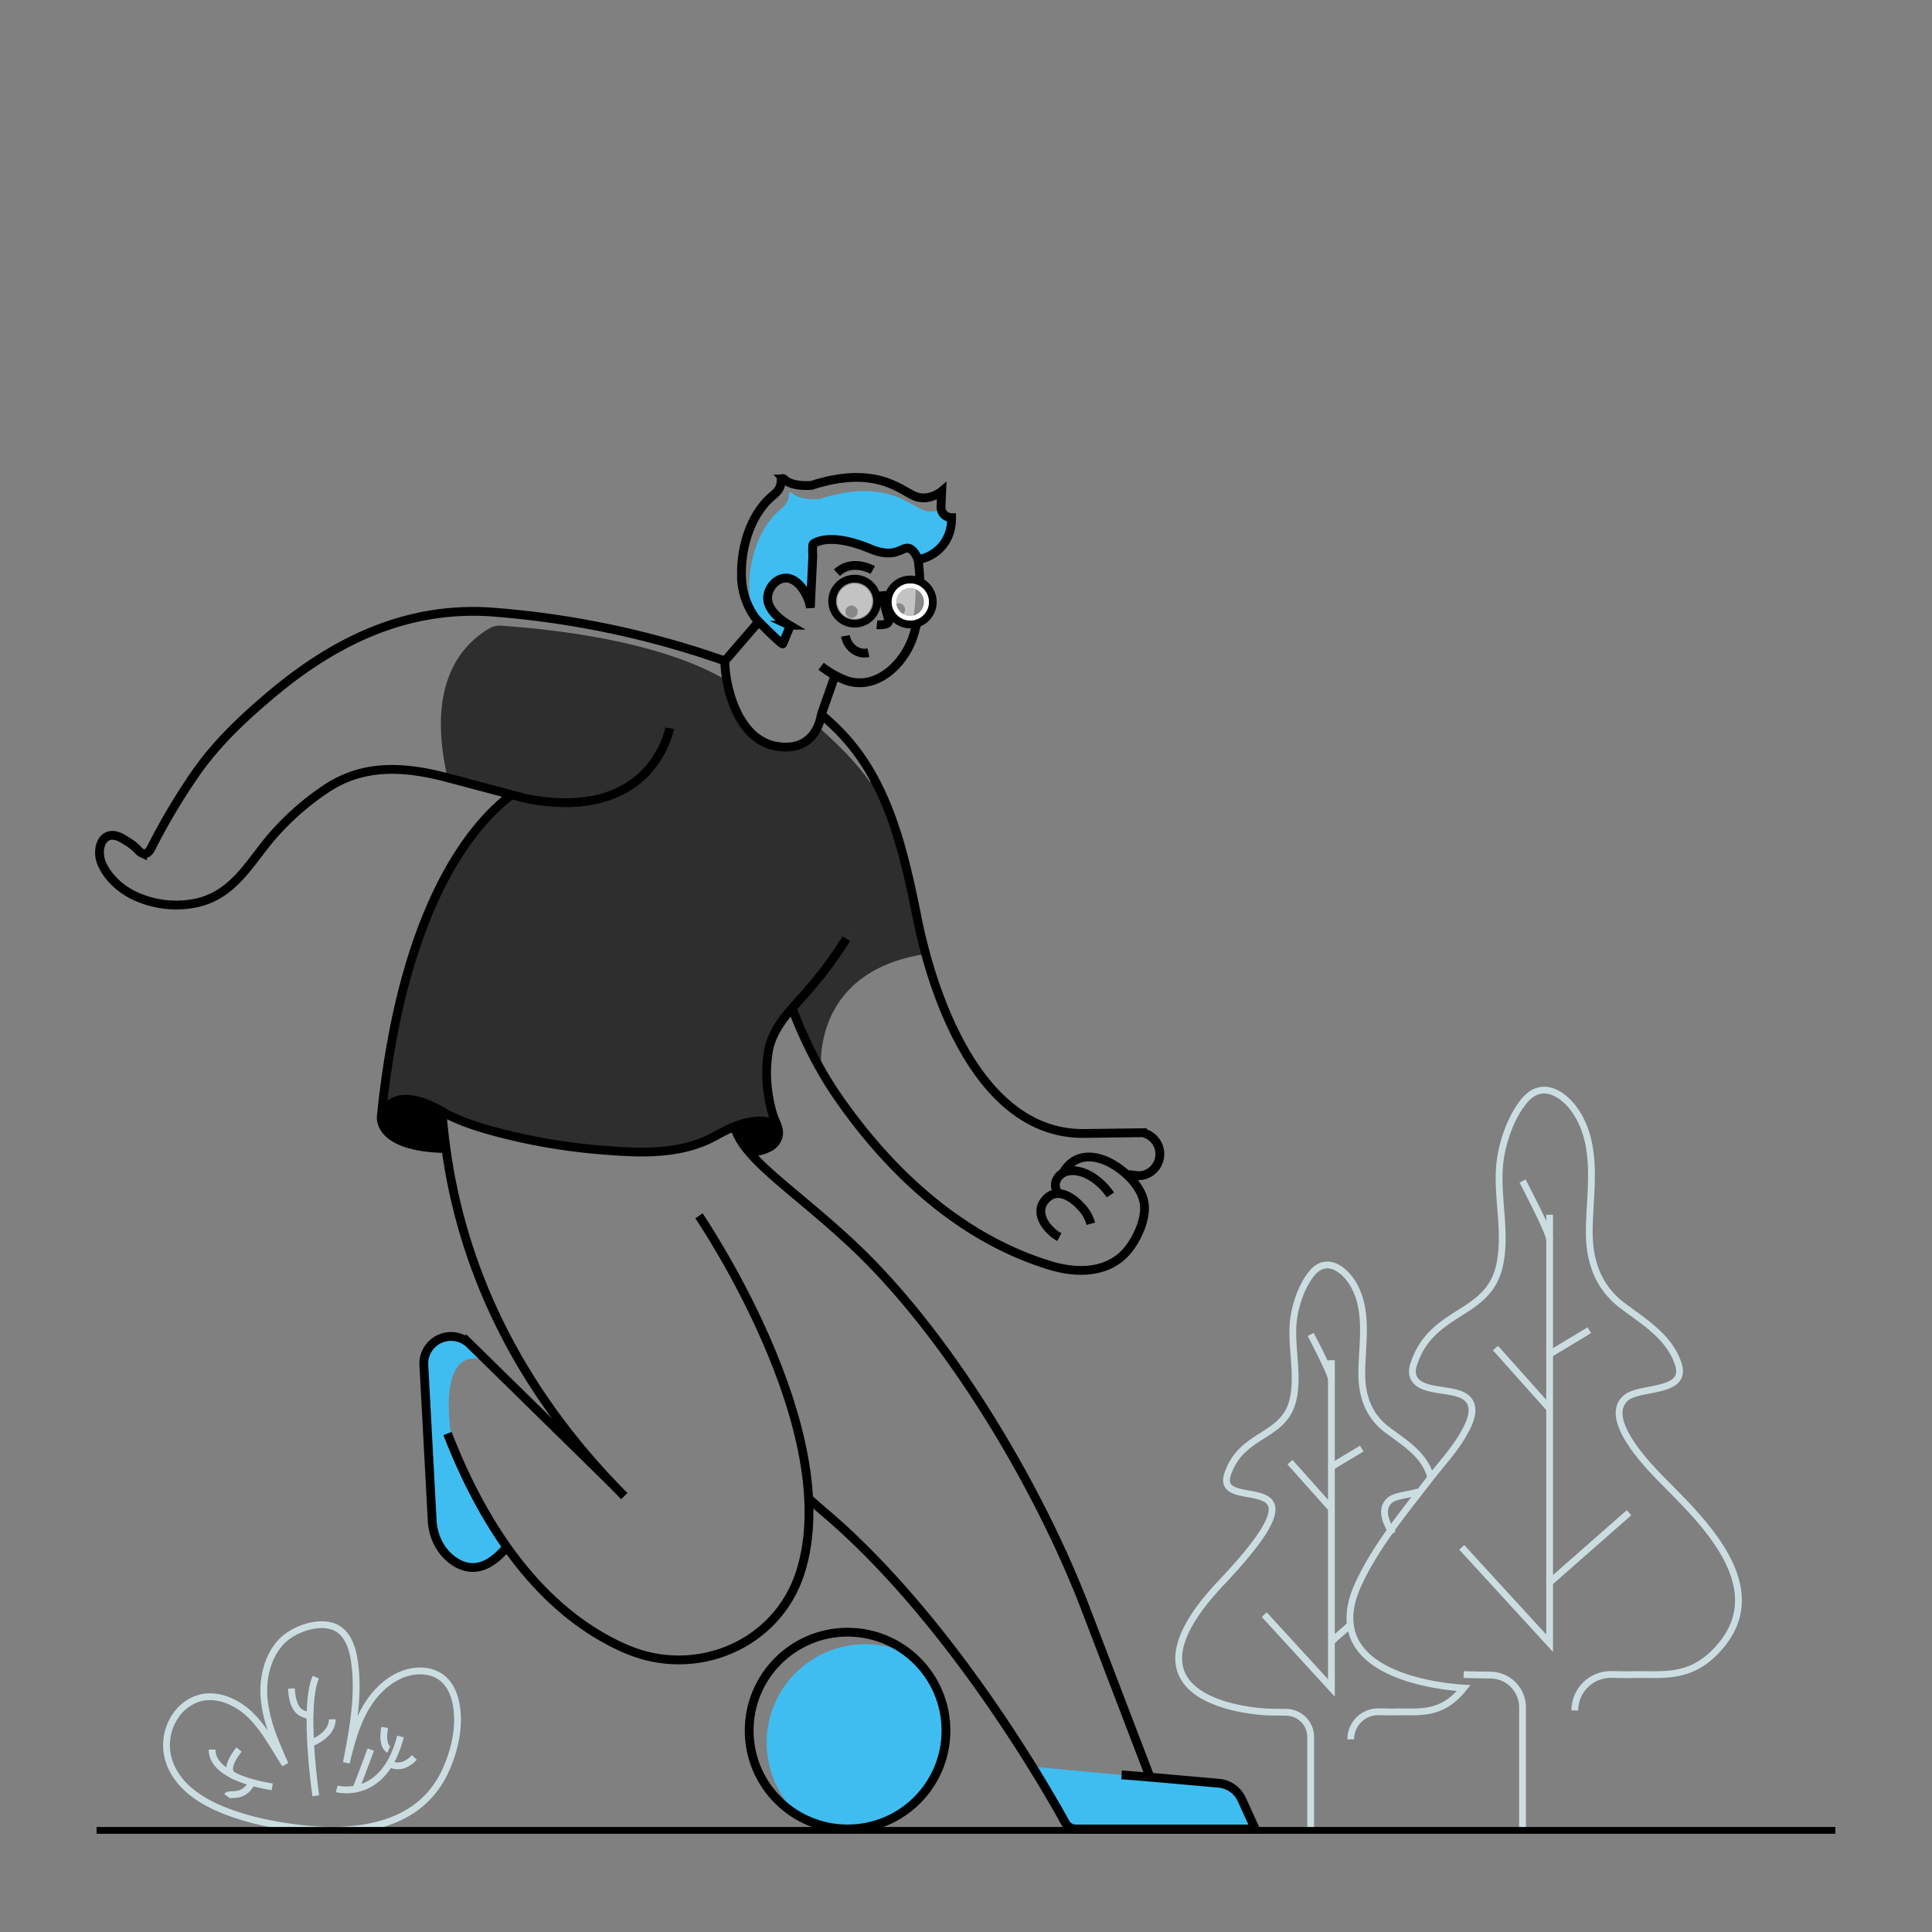 <svg id="Layer_2" data-name="Layer 2" xmlns="http://www.w3.org/2000/svg" viewBox="0 0 1000 1000"><rect x="0" y="0" width="1000" height="1000" fill="#808080" stroke="none"/><defs><style>.cls-1{fill:#2e2e2e;}.cls-2,.cls-3,.cls-5,.cls-8{fill:none;}.cls-2{stroke:#ccdde2;}.cls-2,.cls-3,.cls-8{stroke-miterlimit:10;}.cls-2,.cls-8{stroke-width:3.51px;}.cls-3,.cls-8{stroke:#000;}.cls-3{stroke-width:4.56px;}.cls-4{fill:#3fbdf1;}.cls-6,.cls-7{fill:#fff;}.cls-7{opacity:0.53;}</style></defs><path class="cls-1" d="M461.6,431.05c6.41-7.9,1.29-1,1.29-.95-.39,9.38-10.23,19.25-12.91,30.95-7.94,34.78-36.55,48.17-48.17,72-11.35,23.31.61,47.2,1.12,48.21-15-6.24-31.16,5.59-39.65,10.25s-32,4.32-32,4.32-75.68-2.19-99.66-19-32-3.16-32-3.16c-2-26,12.17-73.06,12.17-73.06,21-76.05,54.32-89.53,54.32-89.53l-34.45-8.61c-11-47.61,6.39-68.36,21.84-77.32a9.75,9.75,0,0,1,5.48-1.3c23.05,1.48,81.25,7.18,116.52,28,2.32,17,14,28.06,20.18,32.32,6.48,4.53,24.25,3.26,26.69-6.33a18.59,18.59,0,0,1,.67-2.16C431.84,383.94,458,405.79,461.6,431.05Z"/><path class="cls-2" d="M138.65,943.68c-3.9-.78-7.74-1.71-11.48-2.81-15.35-4.48-33.21-12.15-39.32-28.26a27,27,0,0,1,3.49-25.19,22.83,22.83,0,0,1,11.11-8.23c9.71-3.14,20.46,1.75,27.67,9S142,904.74,147.6,913.25c-5.1-11.44-10.28-23.19-11-35.69-.55-9.74,2.11-20.31,8.82-27.63,6.18-6.73,20.64-12,29.16-7.06,5.61,3.27,7.85,10.21,8.82,16.64,2.64,17.57-.75,35.43-4.14,52.88,2.28-9.33,4.72-18.74,9.34-27.16s11.72-15.85,20.8-19c6.36-2.18,13.92-1.94,19.25,2.16,5,3.84,7.19,10.31,7.87,16.55,1.15,10.45-1.32,21.06-5.55,30.69C215.18,951.6,171.36,950.24,138.65,943.68Z"/><path class="cls-2" d="M174.29,925.9s24.36,6.76,33-27.09"/><path class="cls-2" d="M163.46,868.11c-6.77,15.35,0,61.4,0,61.4"/><path class="cls-2" d="M140.89,924.85c-1-.17-10.79-1.54-19.12-5.36-6.45-3-12-7.4-12-13.91"/><path class="cls-2" d="M123.73,905.58s-9.52,11.11-2,13.91"/><path class="cls-2" d="M117.41,929.59c1.35-1.88,8.4,1.89,13-7"/><path class="cls-2" d="M160.45,888.43c-2.41-1.81-8.73,0-9.63-14.45"/><path class="cls-2" d="M161.5,902S172,898.17,172,889.91"/><path class="cls-2" d="M184.15,926.09s5.49-14.19,7.75-20.51"/><path class="cls-2" d="M201.21,912.54s6,4.78,13.27-2.89"/><path class="cls-2" d="M201.21,905.58s-3.89-1.68-2.08-11.45"/><polyline class="cls-2" points="756.61 800.92 802.08 850.55 802.08 628.76"/><line class="cls-2" x1="802.08" y1="819.1" x2="843.18" y2="782.98"/><line class="cls-2" x1="802.08" y1="729.13" x2="774.05" y2="697.76"/><line class="cls-2" x1="802.08" y1="700.9" x2="822.63" y2="688.52"/><path class="cls-2" d="M802.08,641.63c0-3.77-14-30.34-14-30.34"/><path class="cls-2" d="M757.59,866.72l2.13.1,11.9.21a16.7,16.7,0,0,1,16.44,16.7v63.2"/><polyline class="cls-2" points="654.36 835.73 689.13 873.68 689.13 704.06"/><line class="cls-2" x1="698.93" y1="841.03" x2="689.14" y2="849.63"/><line class="cls-2" x1="689.13" y1="780.83" x2="667.7" y2="756.83"/><line class="cls-2" x1="689.13" y1="759.23" x2="704.85" y2="749.77"/><path class="cls-2" d="M689.13,713.9c0-2.87-10.72-23.19-10.72-23.19"/><path class="cls-2" d="M720.82,793.73c-4.1-6.44-6.21-13-1.52-17.14,2.88-2.53,9.65-2.83,14.77-4.36"/><path class="cls-2" d="M678.41,947.41V899.07a12.78,12.78,0,0,0-12.56-12.78l-9.11-.14S571,883.85,632,819.35s-3.7-34.59,3.39-56.2,29-18.76,33.77-38.29c3.09-12.77-.79-26.49.14-39.44.61-8.74,4.22-19.77,9.86-26.51,7.26-8.67,16.47-2.37,21.27,5.78,8.15,13.91,4.47,30.94,4.42,46.16,0,11.78,3.56,22,13.12,29.18,8.57,6.47,18.55,12.3,22.11,23.12a10.45,10.45,0,0,1,.44,1.85"/><path class="cls-2" d="M699.14,900.28A14.25,14.25,0,0,1,713.59,886l7,.12c13-.54,24.77,2.67,36.72-12l.3-.37c-10.33-.66-55.15-5-58.66-32.72-1-7.52,1.31-15.1,4.49-21.85,9.14-19.43,23.42-36.58,36.46-53.5,5.77-7.48,12.26-14.36,17.09-22.55,3.08-5.23,7.95-14.1,2.35-19.36-6.61-6.2-25.79-1.9-28.14-12.31a10.5,10.5,0,0,1,.58-5.46c9.27-28.27,37.94-24.55,44.17-50.07,4.05-16.68-1-34.62.16-51.57.82-11.43,5.53-25.83,12.93-34.66,9.46-11.34,21.52-3.1,27.78,7.58,10.65,18.18,5.85,40.43,5.78,60.36,0,15.41,4.68,28.71,17.17,38.12,11.19,8.46,24.26,16.09,28.9,30.24,5.05,15.41-20,11.38-27.12,17.58-12.86,11.25,13.46,37.15,20.79,44.57,18.36,18.62,53.82,52.32,28.88,83-15.62,19.2-31,15-48,15.69L834,866.7a18.63,18.63,0,0,0-18.87,18.62"/><path class="cls-1" d="M425.09,554.13a218.41,218.41,0,0,1-14.52-30.82c5.39-11.32,15.09-20.39,15.09-20.39,45.95-48.14,16.3-91.08,16.3-91.08L452.35,403c11.14,20.55,16.92,44.68,22.19,71.21,1.21,6.09,2.73,12.69,4.59,19.57C420.1,502.77,424.84,552.09,425.09,554.13Z"/><path class="cls-3" d="M410.08,522c.16.42.34.85.49,1.28a218.41,218.41,0,0,0,14.52,30.82v0c2.52,4.48,5.26,8.8,8.12,13,27,39.22,64.12,74,110.71,88,14.33,4.32,30.91,3.89,40.65-9.1,4.63-6.15,9.22-16.46,7.43-24.34-1.83-8.07-9.53-15.34-16.28-19.17-8.74-5-18.75-5.66-24.71,3.34-.25.4-.49.7-.76,1.1"/><line class="cls-3" x1="545.35" y1="617.78" x2="545.32" y2="617.83"/><path class="cls-3" d="M548.31,640.32c-5.87-3.15-13.07-11.78-7.69-18.74,5.51-7.13,13.31-3.05,18.69,2.74a20.69,20.69,0,0,1,5.29,9.09"/><path class="cls-3" d="M574.74,618.51c-4.41-6.67-13.18-13.7-21.58-12.42-6,.92-9.12,7.52-5.11,11.75"/><path class="cls-3" d="M425.09,369.91A108,108,0,0,1,452.35,403c11.14,20.55,16.92,44.68,22.19,71.21,1.21,6.09,2.73,12.69,4.59,19.57h0c11.44,41.87,36.12,93.51,82.16,92.9l30-.39a11.27,11.27,0,0,1,.67,21.94,10.6,10.6,0,0,1-3.78.21l-4.08-.49"/><path class="cls-3" d="M437.57,329.13c1.12,6.11,6.54,9.9,11.94,8.74"/><path class="cls-4" d="M492.18,272.79v0a20.48,20.48,0,0,1-17,16.8,10.72,10.72,0,0,0-2.55-4.52c-5.12-5.29-6.46,5.37-22.18-1.17-21.8-9.08-29.41-2.53-29.41-2.53-.66.57-.26,5.42-.29,6.28-.23,5.06-.46,10.08-.72,15.14-.15,3.08-.3,6.13-.42,9.19a15.11,15.11,0,0,0-1.06-1.43c-2.37-6.67-8.49-14.33-15.68-10.38a10.56,10.56,0,0,0-3.6,3.4c-4.48,6.77-.34,12.75,5.1,17a26.64,26.64,0,0,0,4.55,3.54c-.73,1.81-3.71,9-3.71,9-.31.72-13.28-12.12-14.28-13.54A34.6,34.6,0,0,1,388,308.4c-1.27-15.95,4-34.95,16.3-45,3.05-2.48,4.05-4.74,4.06-7.84a.83.83,0,0,1,1.45-.54c4.36,4.4,14.36,3.26,14.36,3.26,34.22-11.05,47,3.64,54.15,5.91a13.19,13.19,0,0,0,8.93-.44,5.33,5.33,0,0,0,3.92,3.92l-.07,1.63A5.39,5.39,0,0,0,492.18,272.79Z"/><line class="cls-5" x1="479.18" y1="296.8" x2="479.16" y2="296.8"/><path class="cls-4" d="M234.6,749.42c-.42-2.08-11.08-54.11,17.12-45.4,0,0-13.66-19.11-24.49-10.72s-9.7,20.24-7.82,34.25-.79,74.75,17.11,81.5,26.94-6.44,23.66-11.4S235.75,755.18,234.6,749.42Z"/><polygon class="cls-4" points="539.25 922.43 534.37 914.41 637.55 924.07 649.72 946.67 553.79 947.4 539.25 922.43"/><path class="cls-3" d="M475.14,289.63h0a20.48,20.48,0,0,0,17-16.8v0a27.25,27.25,0,0,0,.41-4.91h-.27a4,4,0,0,1-1.12-.17,5.33,5.33,0,0,1-3.92-3.92,4.81,4.81,0,0,1-.17-1.62l.36-7.93s-6,5.1-13.14,2.83-19.93-17-54.15-5.91c0,0-10,1.13-14.37-3.26a.83.83,0,0,0-1.45.54c0,3.09-1,5.35-4.06,7.83-12.31,10-17.56,29-16.3,45a37.59,37.59,0,0,0,6.92,18.39c1,1.42,14,14.26,14.28,13.54,0,0,3-7.2,3.71-9l.17-.4c-.12-.07-.27-.16-.4-.22a42.06,42.06,0,0,1-4.32-2.92c-5.44-4.27-9.58-10.25-5.1-17a10.56,10.56,0,0,1,3.6-3.4c7.19-3.95,13.31,3.71,15.68,10.38a18.07,18.07,0,0,1,.95,3.94c0-.84.07-1.65.11-2.49v0c.12-3.06.27-6.11.42-9.19.26-5.06.49-10.08.72-15.14,0-.86-.37-5.71.29-6.28,0,0,7.61-6.55,29.41,2.53,15.72,6.54,17.06-4.12,22.18,1.17a10.72,10.72,0,0,1,2.55,4.52,11.59,11.59,0,0,1,.32,1.66.85.85,0,0,1,0,.22c.15,1.22.26,2.45.37,3.65.89,11.59.43,23.78-3.41,34.85-4.65,13.42-18.43,27.28-34.06,22.21A49.6,49.6,0,0,1,425,344.83"/><line class="cls-3" x1="375.18" y1="342.11" x2="392.8" y2="321.69"/><circle cx="440.77" cy="316.62" r="3.19"/><circle cx="465.27" cy="315.46" r="3.19"/><path class="cls-3" d="M456.59,308.67s3,10.83,3.33,11.93c1.11,3.53-6.05,2.74-6.05,2.74"/><path class="cls-3" d="M451.76,295s-10.81-6.12-18.56,1.48"/><circle class="cls-3" cx="442.37" cy="311.16" r="11.38"/><circle class="cls-3" cx="471.17" cy="311.59" r="11.38"/><path class="cls-6" d="M471.17,304.3h.11a7.29,7.29,0,0,1-.11,14.57h-.11a7.29,7.29,0,0,1-7.18-7.39,7.32,7.32,0,0,1,7.29-7.18m0-2.28a9.57,9.57,0,0,0-.14,19.14h.14a9.57,9.57,0,0,0,.14-19.14Z"/><line class="cls-3" x1="453.75" y1="308.57" x2="459.78" y2="308.09"/><circle class="cls-7" cx="442.37" cy="311.16" r="9.63"/><circle class="cls-7" cx="471.17" cy="311.59" r="9.63"/><path class="cls-3" d="M323.14,774.4c-57.21-57.48-84.2-120.53-92.32-179.9q-1.33-9.68-2-19.2"/><path class="cls-3" d="M263.26,412.56c.27-.49.51-1,.79-1.43"/><path class="cls-3" d="M361.78,629.32s76.06,111.21,52.4,184.78c-12,37.26-53.82,54.9-89.82,39.54-29-12.37-65.76-42-92.74-111.65"/><path class="cls-3" d="M317,768.11l-73.65-72.29a14.09,14.09,0,0,0-24,10L223.69,787c.44,8.34,4.37,16.33,11.27,21.05s16.34,5.95,27.37-7.34"/><path class="cls-3" d="M375.18,342.11a469.33,469.33,0,0,0-119.44-25.23c-2.74-.24-5.51-.36-8.25-.42a136.5,136.5,0,0,0-46.77,7.36c-22.09,7.52-42,20.27-59.79,35.21-14.58,12.23-28.27,25-39.29,40.68a324.18,324.18,0,0,0-23.46,39.35c-.79,1.58-2.37,3.41-4.38,2.68A7,7,0,0,1,71.45,440c-2.74-2.86-4.41-3.77-7.82-5.84-10.4-6.24-14.57,5.24-10.71,13.39,3.14,6.66,8.86,12,15.4,15.43a50.72,50.72,0,0,0,33.59,4.32c20.39-4.6,28.24-23,41.3-37.06a139.22,139.22,0,0,1,26.08-22.31c19.14-12.48,39.86-11.32,62.35-5.39l40.71,10.81c65.73,12.78,74.25-36.43,74.25-36.43"/><path class="cls-3" d="M418.54,775.56l0,0c2.89,2.62,5.87,5.23,8.89,7.79C491.57,838,541.63,925.64,551.4,943.44a6.21,6.21,0,0,0,5.48,3.23h92.84l-7-15.31A14.46,14.46,0,0,0,630.82,923l-35.57-3.16-32.71-85.51c-24.44-64.6-72.06-144.76-122.82-191.59-24.4-22.52-44-35.82-53.86-48.84l-.09-.09A34.9,34.9,0,0,1,380,583"/><path class="cls-3" d="M408,524.14l.09-.09c1.43-1.64,2.92-3.34,4.51-5.11.7-.79,1.4-1.58,2.13-2.37a208.77,208.77,0,0,0,23.32-30.73"/><line class="cls-3" x1="595.25" y1="919.83" x2="580.54" y2="918.67"/><path class="cls-3" d="M375.18,342.1c0,11.85,6,40.77,26.91,44.19,17.44,2.86,21.78-10.43,22.75-14.94a26.83,26.83,0,0,1,.91-3.33l7.08-20.12"/><path class="cls-3" d="M241.19,581a3.88,3.88,0,0,1,.52.3"/><path class="cls-3" d="M403,586.89c.18-6.07-7-6.93-11.55-6.57-7.69.59-14.76,4.07-21.4,7.75-17.05,9.44-37.32,8.86-56.15,7.36a311.07,311.07,0,0,1-58.14-9.8c-8.79-2.42-17.59-5.24-25.66-9.54,0,0-25.32-17-32.69,1.58"/><path class="cls-3" d="M408.11,524c-4.67,5.67-8.93,12.29-10.3,19.61a68.12,68.12,0,0,0-.11,22.88A70.72,70.72,0,0,0,400,576.92c1,3.23,3.23,6.46,3,10a8.71,8.71,0,0,1-4.91,6.93c-2.5,1.27-5.49,2.36-8.34,2a6.77,6.77,0,0,1-3.59-1.66,3.51,3.51,0,0,1-.34-.33"/><path class="cls-3" d="M264.87,411.34c-18.69,13.88-56.24,55.14-67.5,166.33,0,0-2.8,16.19,33.45,16.83"/><path class="cls-4" d="M489.63,895.74a50.91,50.91,0,0,1-75,44.89A50.91,50.91,0,0,1,472,857.22,50.79,50.79,0,0,1,489.63,895.74Z"/><path class="cls-4" d="M489.63,895.74a50.91,50.91,0,0,1-75,44.89A50.91,50.91,0,0,1,472,857.22,50.79,50.79,0,0,1,489.63,895.74Z"/><circle class="cls-3" cx="438.7" cy="895.74" r="50.93"/><line class="cls-8" x1="50" y1="947.4" x2="950" y2="947.4"/><path d="M227.44,574.16s2.16,10.94,2.77,15.64-.9,4.79-4.52,4.49-34-4.45-27.17-19S227.44,574.16,227.44,574.16Z"/><path d="M383.13,582.63s-5.45,1.77,3.17,10.27,16.66-6,16.66-6-.39-6.8-10.77-5.91S383.13,582.63,383.13,582.63Z"/></svg>